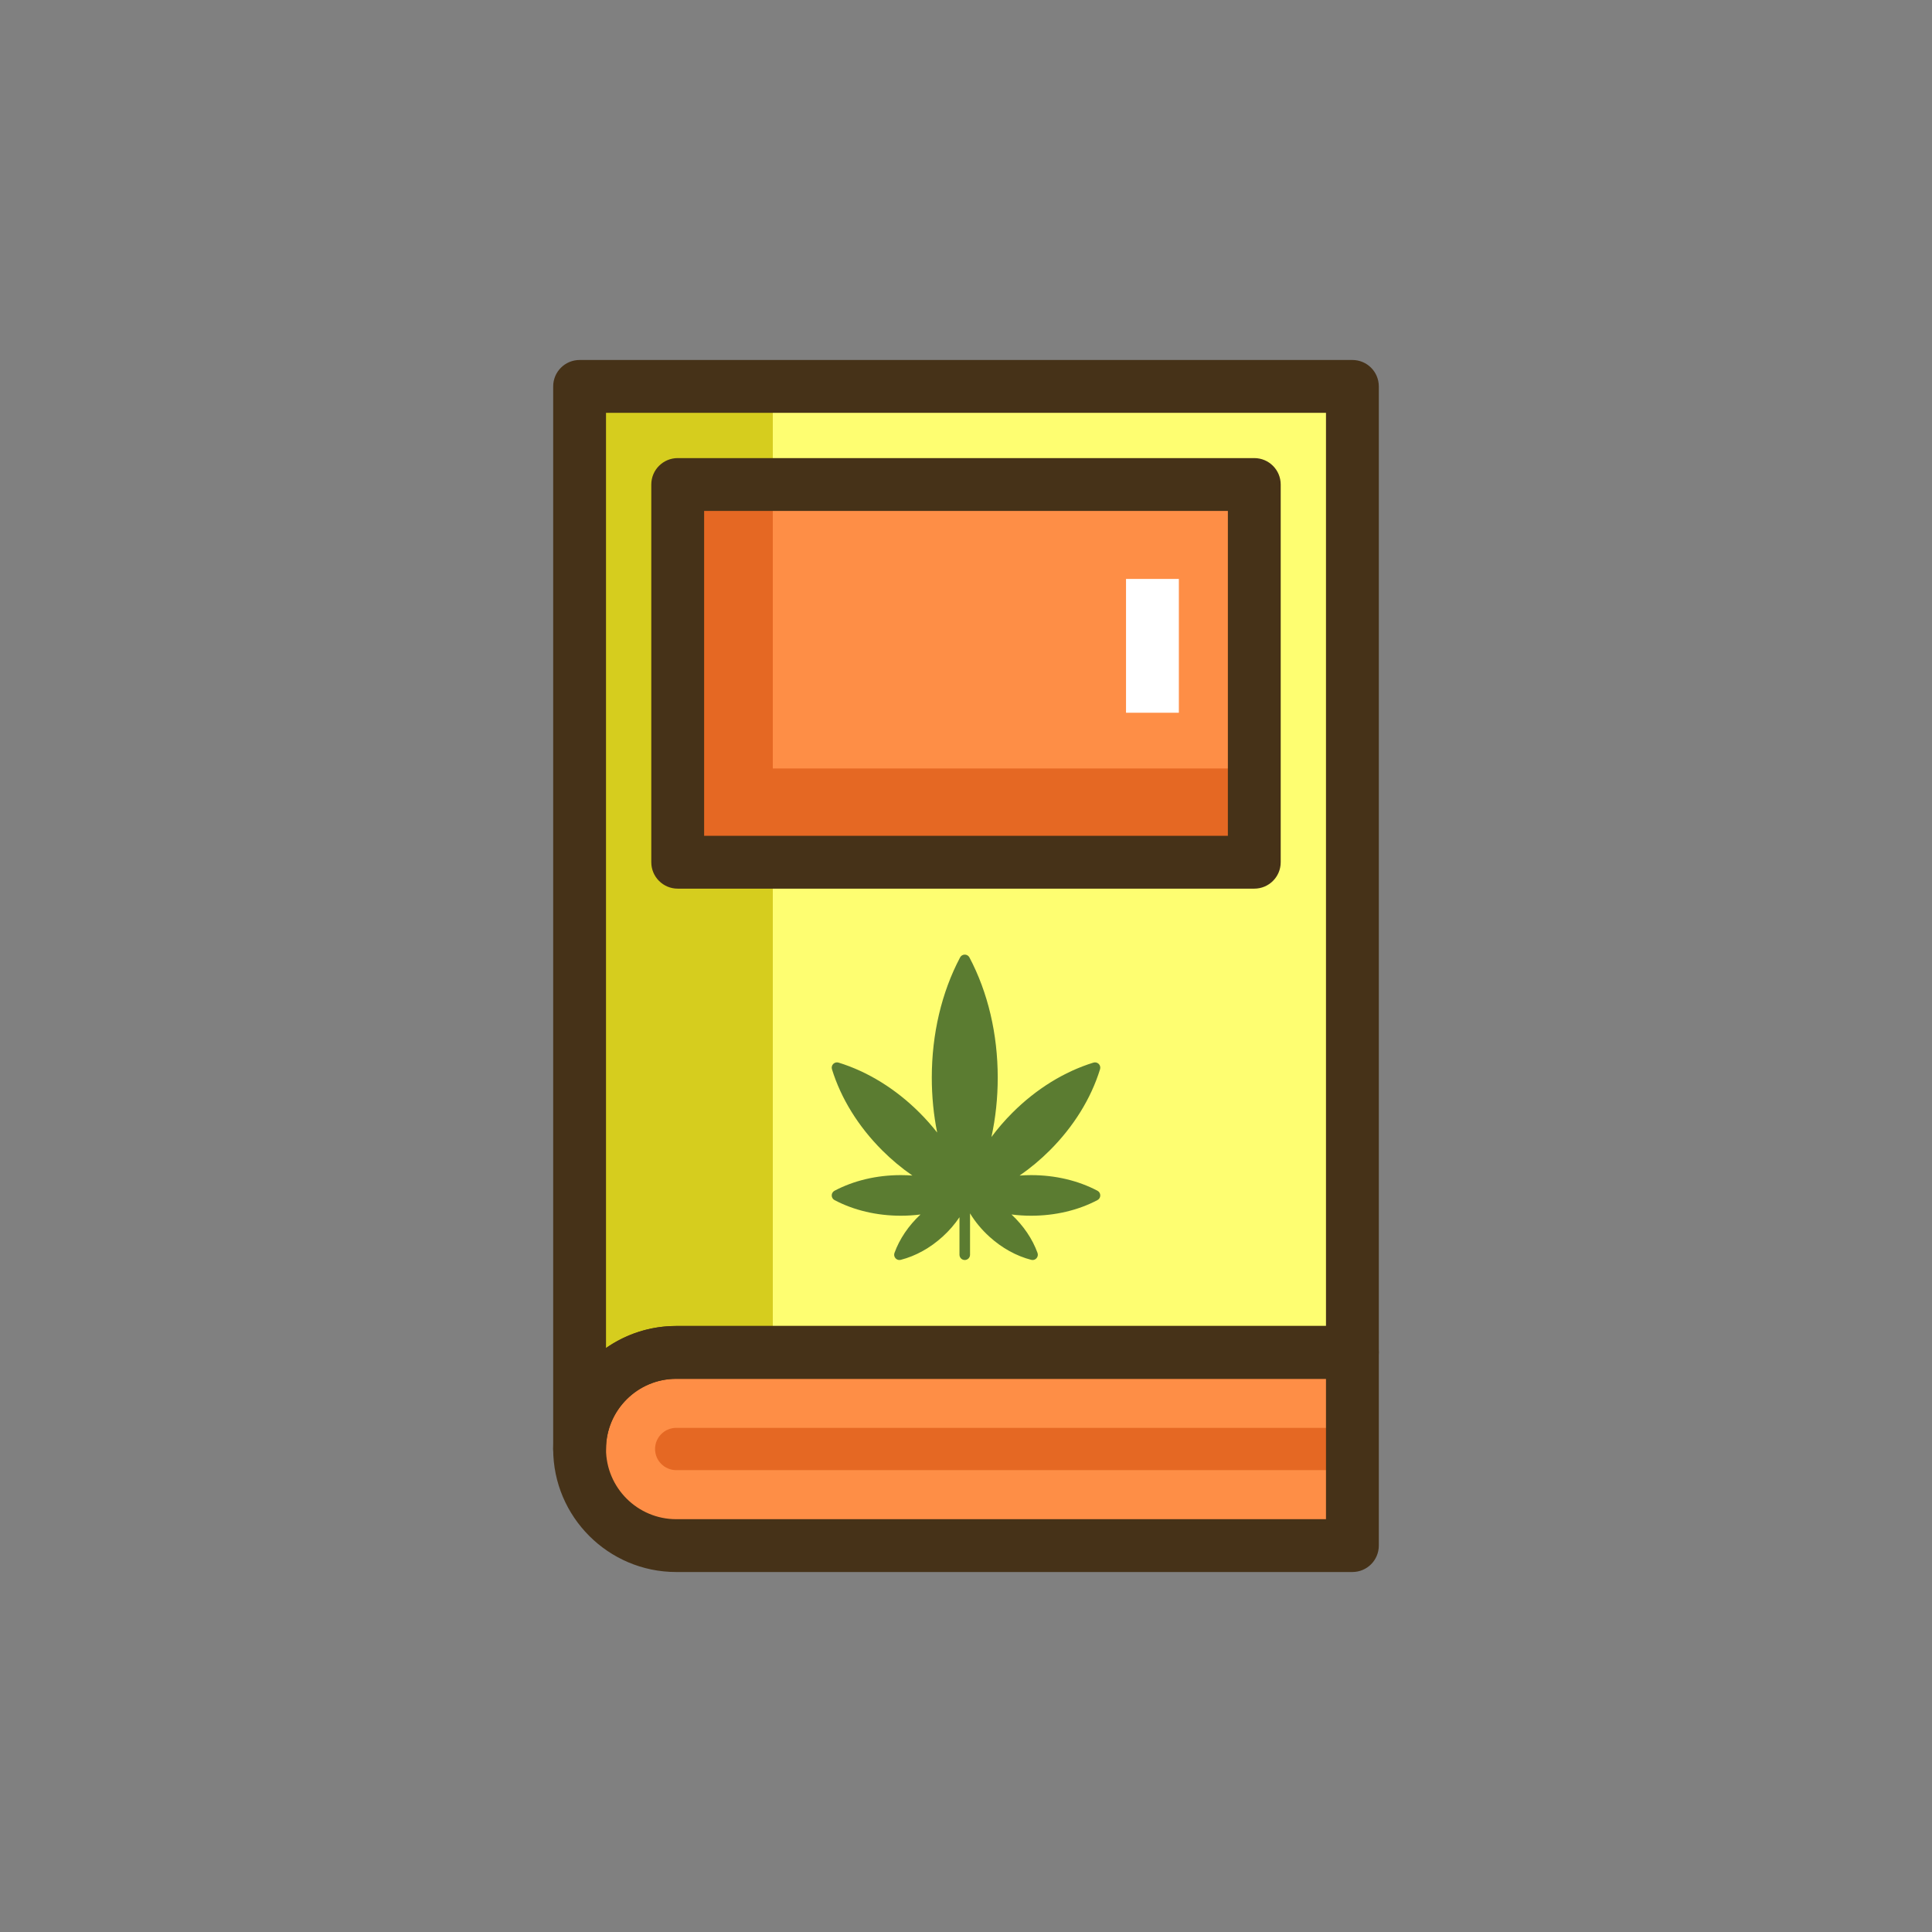 <?xml version="1.0" encoding="utf-8"?>
<!-- Generator: Adobe Illustrator 21.1.0, SVG Export Plug-In . SVG Version: 6.00 Build 0)  -->
<svg version="1.1" id="Layer_1" xmlns="http://www.w3.org/2000/svg" xmlns:xlink="http://www.w3.org/1999/xlink" x="0px" y="0px"
	 viewBox="0 0 512 512" style="enable-background:new 0 0 512 512;" xml:space="preserve">
<rect x="0" y="0" width="512" height="512" fill="#808080" stroke="none"/>
<style type="text/css">
	.st0{fill:#D6CD1E;}
	.st1{fill:#E56823;}
	.st2{fill:#FE8E46;}
	.st3{fill:#FEFE71;}
	.st4{fill:#463218;}
	.st5{fill:#7DAC51;}
	.st6{fill:#5B7C31;}
	.st7{fill:#FFFFFF;}
</style>
<g>
	<g>
		<g>
			<path class="st2" d="M179.2,358.4c-14.138,0-25.6,11.462-25.6,25.6s11.461,25.6,25.6,25.6h179.2v-51.2H179.2z"/>
		</g>
	</g>
	<g>
		<g>
			<path class="st2" d="M179.2,358.4c-14.138,0-25.6,11.462-25.6,25.6s11.461,25.6,25.6,25.6h179.2v-51.2H179.2z"/>
		</g>
	</g>
	<g>
		<g>
			<path class="st1" d="M179.2,378.4c-3.088,0-5.601,2.512-5.601,5.6s2.513,5.6,5.601,5.6h179.2v-11.2H179.2z"/>
		</g>
	</g>
	<g>
		<g>
			<path class="st3" d="M153.6,102.4V384c0-14.138,11.461-25.6,25.6-25.6h179.2v-256H153.6z"/>
		</g>
	</g>
	<g>
		<g>
			<path class="st0" d="M153.6,102.4V384c0-14.138,11.461-25.6,25.6-25.6h25.6v-256H153.6z"/>
		</g>
	</g>
	<g>
		<g>
			<rect x="179.6" y="128.4" class="st2" width="152.801" height="100.101"/>
		</g>
	</g>
	<g>
		<g>
			<polygon class="st1" points="204.8,203.65 204.8,128.4 179.6,128.4 179.6,228.501 332.4,228.501 332.4,203.65 			"/>
		</g>
	</g>
	<g>
		<g>
			<g>
				<g>
					<path class="st4" d="M332.4,121.4H179.6c-3.866,0-7,3.134-7,7v100.101c0,3.866,3.134,7,7,7H332.4c3.866,0,7-3.134,7-7V128.4
						C339.4,124.534,336.267,121.4,332.4,121.4z M325.4,221.501H186.6V135.4H325.4V221.501z"/>
				</g>
			</g>
		</g>
	</g>
	<g>
		<g>
			<g>
				<g>
					<g>
						<path class="st4" d="M358.4,95.4H153.6c-3.866,0-7,3.134-7,7V384c0,3.866,3.134,7,7,7s7-3.134,7-7
							c0-10.256,8.344-18.6,18.601-18.6h179.2c3.866,0,7-3.134,7-7v-256C365.4,98.534,362.267,95.4,358.4,95.4z M351.4,351.4H179.2
							c-6.909,0-13.322,2.16-18.601,5.84V109.4H351.4V351.4z"/>
					</g>
				</g>
			</g>
		</g>
	</g>
	<g>
		<g>
			<g>
				<g>
					<path class="st4" d="M358.4,351.4H179.2c-17.976,0-32.601,14.625-32.601,32.6s14.625,32.6,32.601,32.6h179.2
						c3.866,0,7-3.134,7-7v-51.2C365.4,354.534,362.267,351.4,358.4,351.4z M351.4,402.6H179.2c-10.257,0-18.601-8.344-18.601-18.6
						s8.344-18.6,18.601-18.6h172.2V402.6z"/>
				</g>
			</g>
		</g>
	</g>
	<g>
		<g>
			<path class="st6" d="M290.843,315.563c-5.127-2.71-11.207-4.143-17.584-4.143c-1.028,0-2.046,0.041-3.056,0.115
				c2.819-1.939,5.511-4.18,8.026-6.695c6.31-6.31,10.908-13.74,13.297-21.488c0.153-0.496,0.019-1.035-0.348-1.402
				s-0.906-0.5-1.402-0.348c-7.747,2.389-15.177,6.987-21.488,13.297c-2.034,2.034-3.888,4.185-5.55,6.424
				c1.104-5.044,1.671-10.329,1.671-15.734c0-11.563-2.594-22.581-7.5-31.863c-0.242-0.458-0.719-0.745-1.237-0.745
				c-0.519,0-0.995,0.287-1.237,0.745c-4.907,9.282-7.5,20.3-7.5,31.863c0,4.983,0.483,9.863,1.423,14.548
				c-1.423-1.815-2.973-3.566-4.646-5.239c-6.31-6.31-13.74-10.908-21.487-13.297c-0.495-0.153-1.035-0.019-1.402,0.348
				c-0.367,0.367-0.501,0.906-0.348,1.402c2.389,7.747,6.987,15.178,13.297,21.488c2.514,2.514,5.207,4.755,8.026,6.695
				c-1.01-0.074-2.028-0.115-3.056-0.115c-6.377,0-12.457,1.433-17.584,4.143c-0.458,0.242-0.745,0.719-0.745,1.237
				s0.287,0.995,0.745,1.237c5.127,2.71,11.207,4.143,17.584,4.143c1.762,0,3.5-0.113,5.203-0.329
				c-3.17,2.954-5.554,6.469-6.901,10.19c-0.177,0.488-0.069,1.033,0.28,1.417c0.269,0.296,0.647,0.459,1.036,0.459
				c0.115,0,0.232-0.014,0.347-0.044c3.948-1.012,7.785-3.136,11.097-6.143c1.729-1.569,3.229-3.305,4.468-5.15v9.938
				c0,0.773,0.626,1.399,1.399,1.399s1.399-0.626,1.399-1.399v-10.963c1.351,2.229,3.079,4.318,5.125,6.176h0
				c3.312,3.007,7.15,5.131,11.097,6.143c0.115,0.03,0.232,0.044,0.347,0.044c0.389,0,0.767-0.163,1.036-0.459
				c0.349-0.384,0.456-0.929,0.28-1.417c-1.347-3.721-3.731-7.236-6.901-10.19c1.703,0.215,3.441,0.329,5.203,0.329
				c6.376,0,12.457-1.433,17.584-4.143c0.458-0.242,0.745-0.719,0.745-1.237S291.302,315.806,290.843,315.563z"/>
		</g>
	</g>
	<g>
		<g>
			<rect x="298.408" y="153.426" class="st7" width="14" height="35.458"/>
		</g>
	</g>
</g>
</svg>
